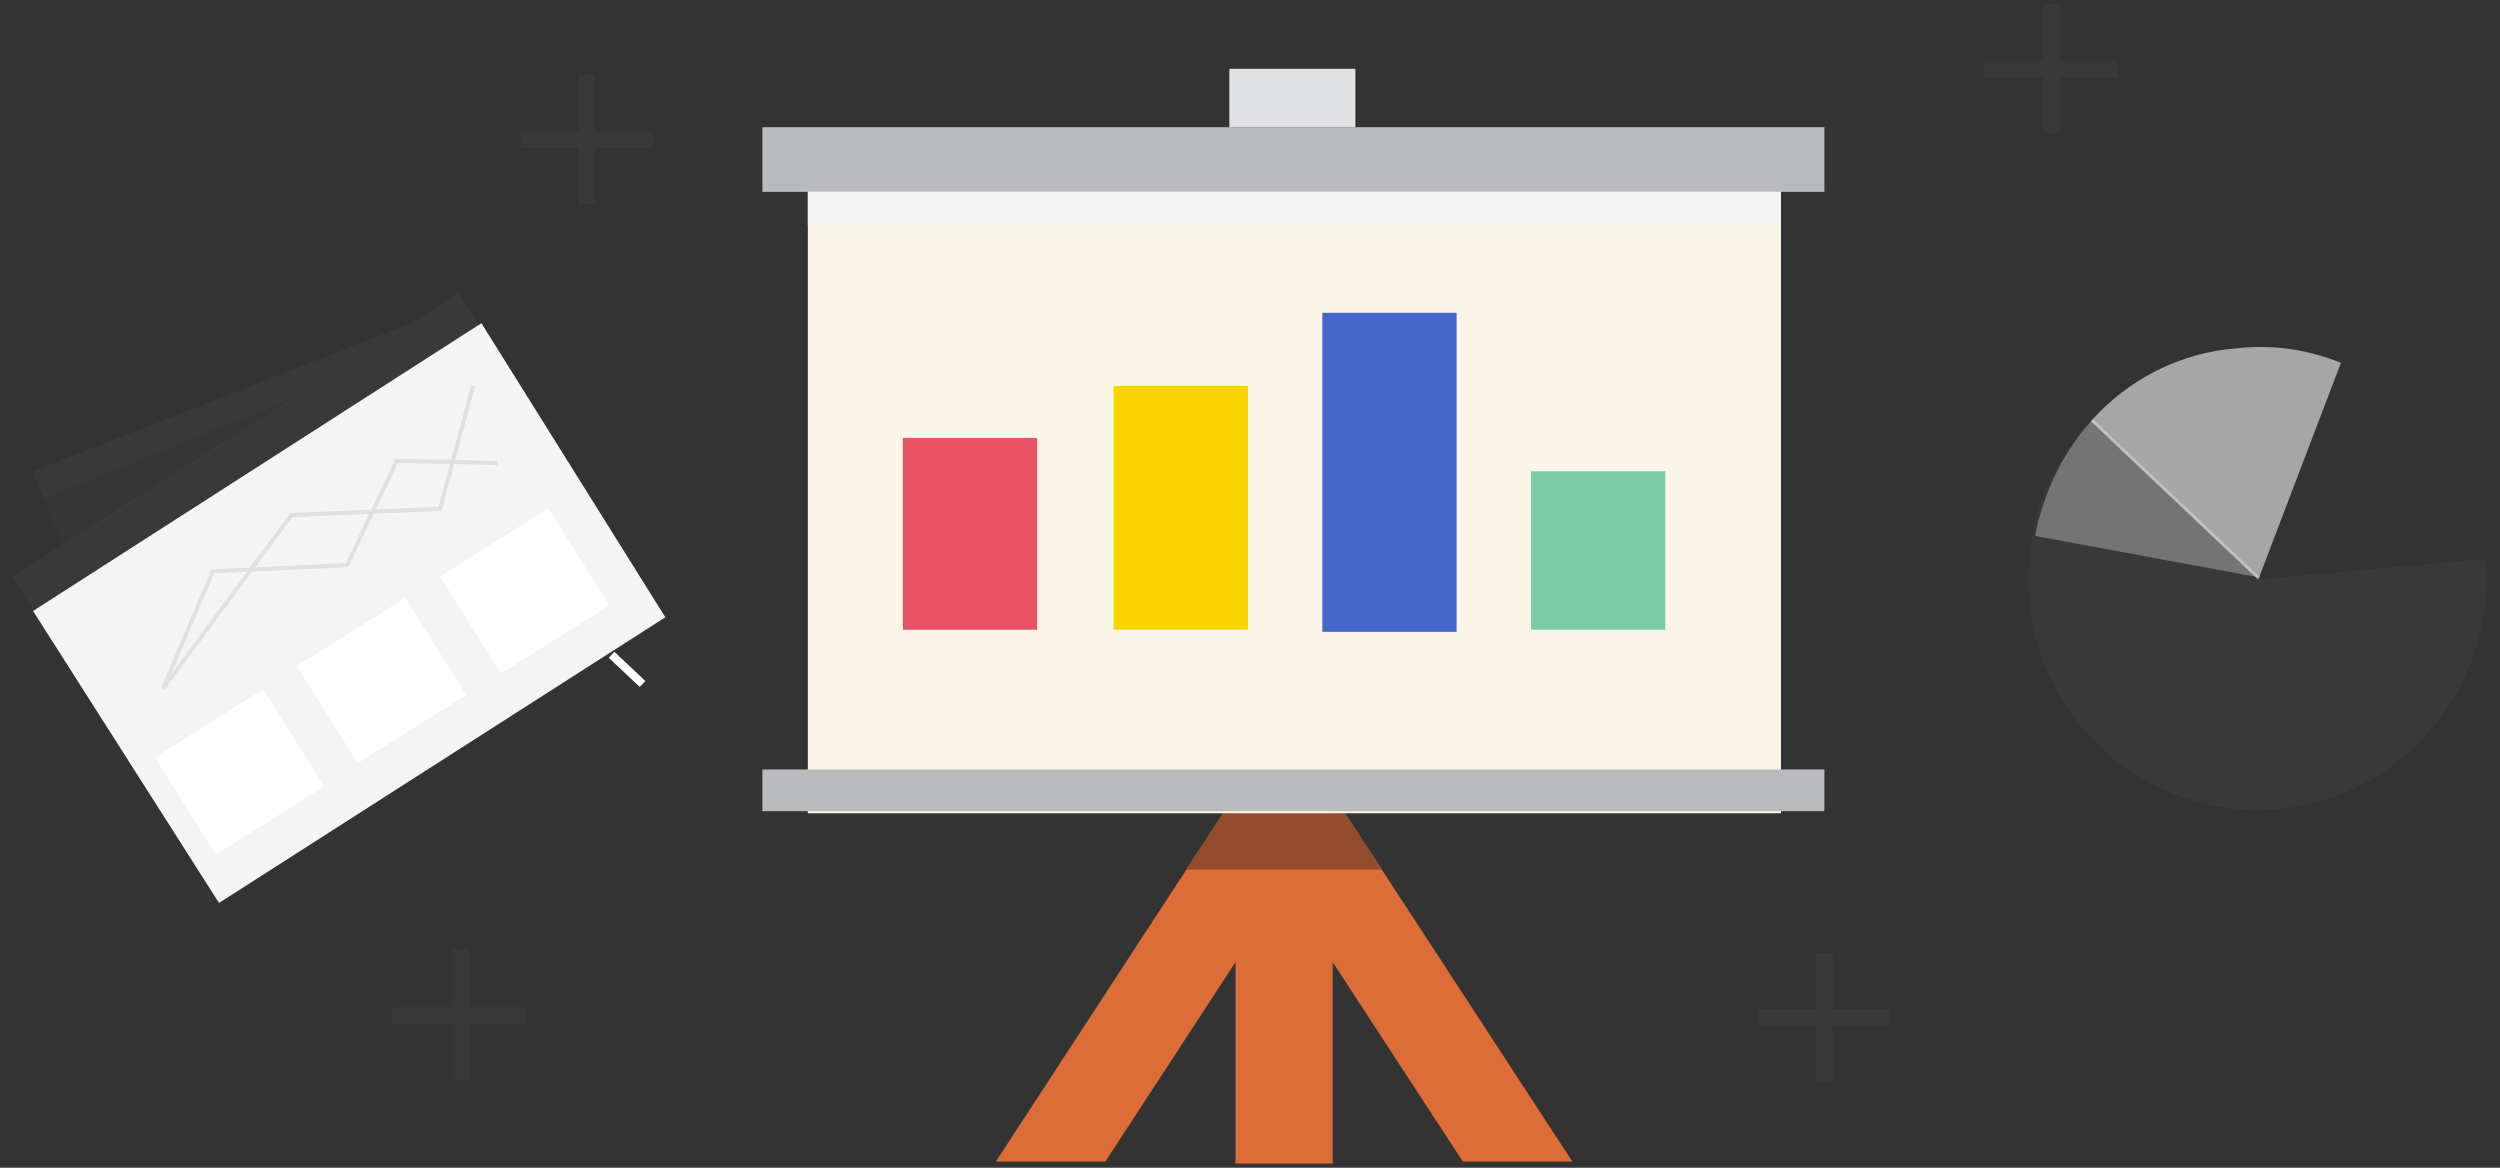 <svg xmlns="http://www.w3.org/2000/svg" width="152" height="71" viewBox="0 0 152 71"><rect x="0" y="0" width="152" height="71" fill="#333333" stroke="none"/><g fill="none" fill-rule="evenodd"><path fill="#606060" fill-rule="nonzero" d="M.737 35.076l27.139-17.253L40.46 37.617 13.32 54.87z" opacity=".14"/><path fill="#FFF" fill-rule="nonzero" d="M2.01 37.148l11.306 17.75 27.134-17.37-11.18-17.876z"/><path fill="#606060" fill-rule="nonzero" d="M2.01 37.148l11.306 17.75 27.134-17.37-11.18-17.876z" opacity=".07"/><path stroke="#FFF" stroke-width=".5" d="M39.068 41.586l-1.885-1.775"/><path fill="#DD6D36" fill-rule="nonzero" d="M75.121 49.446h5.904v21.3h-5.904z"/><path fill="#DD6D36" fill-rule="nonzero" d="M95.597 70.62h-6.658L75.12 49.446h6.658z"/><path fill="#DD6D36" fill-rule="nonzero" d="M60.549 70.62h6.658l13.818-21.174h-6.658z"/><path fill="#934D2B" fill-rule="nonzero" d="M84.04 52.87H72.106l2.26-3.424h7.413z"/><path fill="#F9F6E8" fill-rule="nonzero" d="M49.117 10.396h59.167v39.05H49.117z"/><path fill="#E85264" fill-rule="nonzero" d="M54.896 26.625h8.165v11.664h-8.165z"/><path fill="#F9D500" fill-rule="nonzero" d="M67.709 23.455h8.165v14.834h-8.165z"/><path fill="#4567C9" fill-rule="nonzero" d="M80.397 19.018h8.165v19.398h-8.165z"/><path fill="#7BCBA6" fill-rule="nonzero" d="M93.084 28.654h8.165v9.636h-8.165z"/><path fill="#BABBBE" fill-rule="nonzero" d="M46.354 46.784h64.569v2.536H46.354zm0-39.05h64.569v3.93H46.354z"/><path fill="#E0E1E2" fill-rule="nonzero" d="M74.744 4.184h7.663v3.55h-7.663z"/><path fill="#F4F4F4" fill-rule="nonzero" d="M49.117 11.664h59.167v2.029H49.117z"/><path stroke="#606060" d="M35.676 4.564v7.861m-4.02-3.93h8.04m71.226 49.446v7.86m-4.02-3.93h8.04m-86.929-4.183v7.987m-4.145-3.93h8.04M124.74.254v7.86m-4.145-3.93h8.165" opacity=".14"/><path fill="#606060" fill-rule="nonzero" d="M142.327 22.06c-1.884-.76-4.02-1.14-6.28-.887-7.664.634-13.316 7.48-12.688 15.215.628 7.733 7.411 13.439 15.074 12.805 7.663-.634 13.316-7.48 12.688-15.214l-13.944 1.267 5.15-13.185z" opacity=".14"/><path fill="#FFF" fill-rule="nonzero" d="M137.302 35.246l5.025-13.185c-1.884-.761-4.02-1.141-6.28-.888-3.518.254-6.659 1.902-8.92 4.438l10.175 9.635z" opacity=".55"/><path fill="#FFF" fill-rule="nonzero" d="M127.253 25.484c-1.759 1.902-3.015 4.437-3.517 7.1l13.692 2.536-10.175-9.636z" opacity=".3"/><path stroke="#606060" stroke-width=".25" d="M30.274 28.146l-6.155-.126-3.015 6.339-8.165.38-3.015 7.1 7.788-10.523 9.045-.38 2.01-7.48" opacity=".14"/><path fill="#FFF" fill-rule="nonzero" d="M9.415 46.05l6.595-4.142 3.709 5.905-6.595 4.142zm8.633-5.556l6.595-4.143 3.709 5.905-6.595 4.142zm8.701-5.451l6.595-4.142 3.709 5.905-6.595 4.142z"/><path fill="#606060" fill-rule="nonzero" d="M24.998 19.652L2.01 28.654l.628 1.648 15.451-6.213z" opacity=".14"/><path fill="#606060" fill-rule="nonzero" d="M2.638 30.302l1.256 2.916 14.195-9.129z" opacity=".07"/></g></svg>